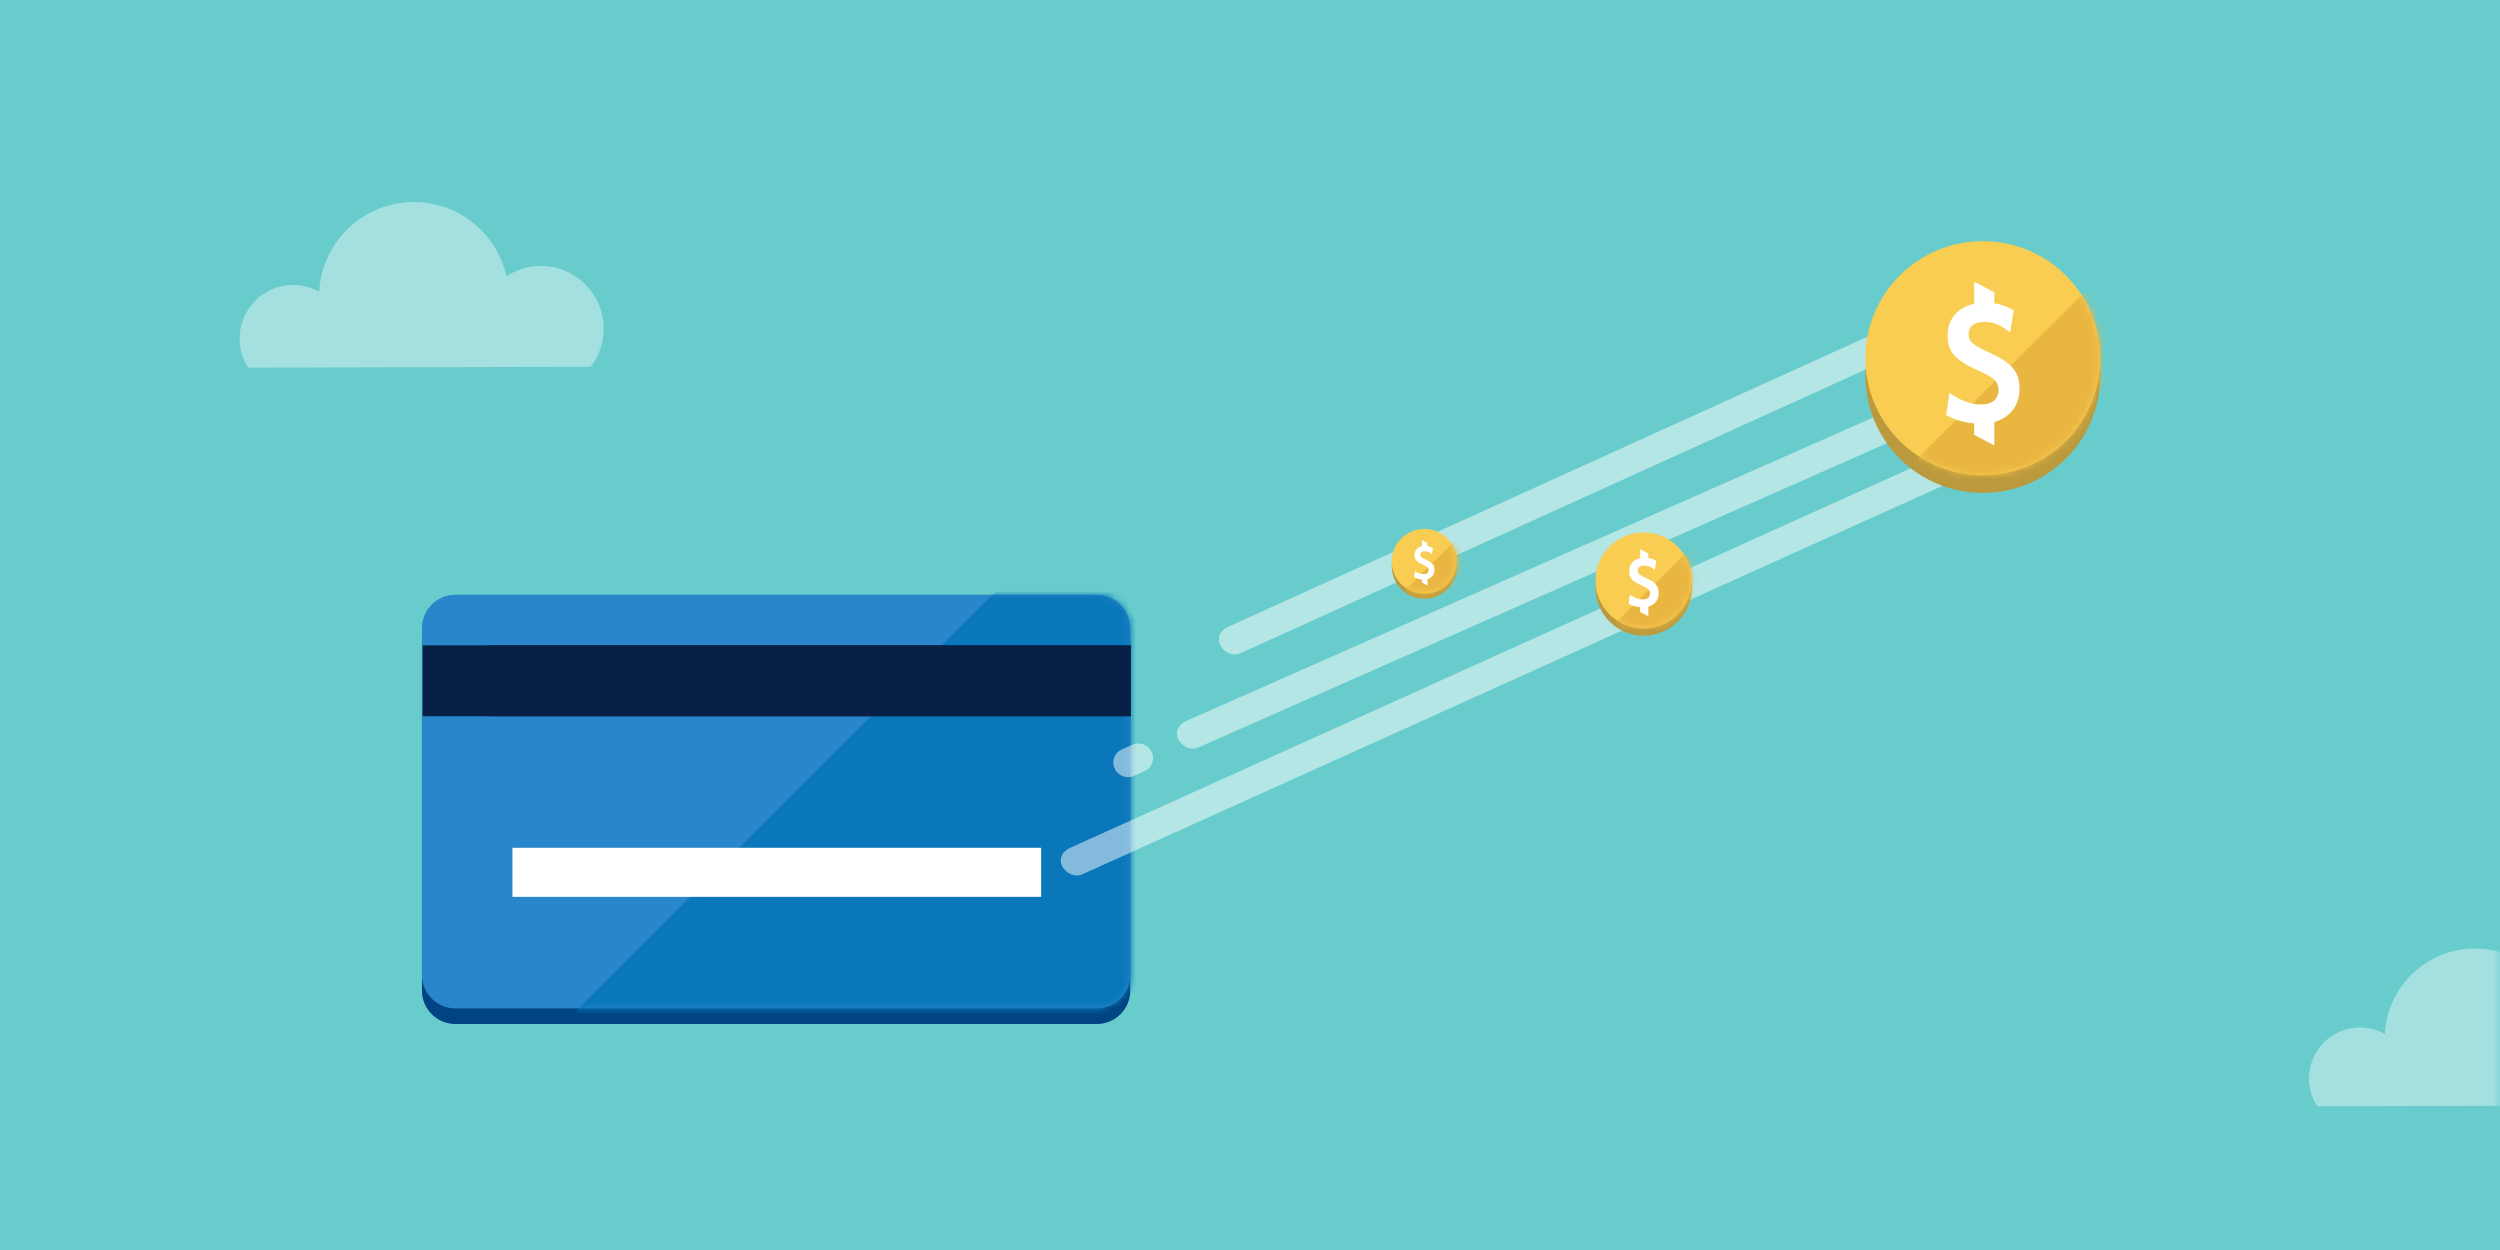 <?xml version="1.0" encoding="UTF-8" standalone="no"?>
<svg width="360px" height="180px" viewBox="0 0 360 180" version="1.1" xmlns="http://www.w3.org/2000/svg" xmlns:xlink="http://www.w3.org/1999/xlink">
    <rect x="0" y="0" width="360" height="180" fill="#333333" stroke="none"/>
    <!-- Generator: Sketch 49 (51002) - http://www.bohemiancoding.com/sketch -->
    <title>Illustration/Cargo</title>
    <desc>Created with Sketch.</desc>
    <defs>
        <polygon id="path-1" points="0.502 180.906 360.502 180.906 360.502 0.906 0.502 0.906"></polygon>
        <path d="M10.058,59.574 L97.886,59.574 C100.544,59.574 102.699,57.419 102.699,54.76 L102.699,4.83 C102.699,2.171 100.544,0.014 97.886,0.014 L10.058,0.014 L10.058,59.574 Z" id="path-3"></path>
        <path d="M0.339,59.601 L88.167,59.601 C90.825,59.601 92.98,57.446 92.98,54.786 L92.98,4.856 C92.98,2.198 90.825,0.041 88.167,0.041 L0.339,0.041 L0.339,59.601 Z" id="path-5"></path>
        <path d="M0.065,17.125 C0.065,26.436 7.637,33.983 16.977,33.983 C26.316,33.983 33.887,26.436 33.887,17.125 C33.887,7.815 26.316,0.262 16.977,0.262 C7.637,0.262 0.065,7.815 0.065,17.125 Z" id="path-7"></path>
        <path d="M0.301,7.287 C0.301,11.104 3.405,14.199 7.234,14.199 C11.062,14.199 14.167,11.104 14.167,7.287 C14.167,3.47 11.062,0.374 7.234,0.374 C3.405,0.374 0.301,3.47 0.301,7.287 Z" id="path-9"></path>
        <path d="M0.287,4.922 C0.287,7.503 2.387,9.596 4.977,9.596 C7.566,9.596 9.665,7.503 9.665,4.922 C9.665,2.34 7.566,0.247 4.977,0.247 C2.387,0.247 0.287,2.34 0.287,4.922 Z" id="path-11"></path>
    </defs>
    <g id="MX_Notifications" stroke="none" stroke-width="1" fill="none" fill-rule="evenodd">
        <g id="MX-Notifications-03-02-02-02-00-01" transform="translate(0, -80)">
            <g id="Illustration/Cargo" transform="translate(0, 80)">
                <g id="Page-1" transform="translate(-1, -1)">
                    <g id="Group-7" transform="translate(0.498, 0.094)">
                        <g id="Fill-5-+-Fill-5-Copy-Mask">
                            <mask id="mask-2" fill="white">
                                <use xlink:href="#path-1"></use>
                            </mask>
                            <use id="Mask" fill="#68CCCC" xlink:href="#path-1"></use>
                            <path d="M49.19,53.815 L36.252,53.856 C35.463,52.646 35.006,51.218 35,49.673 C34.996,45.419 38.433,41.954 42.691,41.942 C44.063,41.937 45.345,42.298 46.467,42.916 C46.845,35.732 52.78,30.02 60.058,30 C66.599,29.986 72.072,34.561 73.429,40.696 C74.843,39.756 76.545,39.209 78.371,39.203 C83.363,39.19 87.414,43.22 87.43,48.212 C87.433,50.283 86.738,52.193 85.567,53.726 L71.263,53.758" id="Fill-5" fill-opacity="0.4" fill="#FFFFFF" mask="url(#mask-2)"></path>
                            <path d="M346.513,160.177 L334.192,160.216 C333.441,159.064 333.005,157.703 333,156.232 C332.996,152.182 336.269,148.881 340.324,148.87 C341.631,148.865 342.852,149.209 343.92,149.798 C344.28,142.956 349.932,137.516 356.863,137.497 C363.092,137.484 368.305,141.841 369.596,147.683 C370.944,146.788 372.564,146.267 374.303,146.261 C379.057,146.249 382.915,150.087 382.93,154.841 C382.933,156.814 382.271,158.633 381.156,160.092 L367.534,160.122" id="Fill-5-Copy" fill-opacity="0.4" fill="#FFFFFF" mask="url(#mask-2)"></path>
                        </g>
                    </g>
                    <g id="tarjeta" transform="translate(61.061, 86.632)">
                        <path d="M102.699,57.01 C102.699,59.671 100.544,61.825 97.886,61.825 L5.512,61.825 C2.852,61.825 0.698,59.671 0.698,57.01 L0.698,7.081 C0.698,4.423 2.852,2.265 5.512,2.265 L97.886,2.265 C100.544,2.265 102.699,4.423 102.699,7.081 L102.699,57.01 Z" id="Fill-6" fill="#004481"></path>
                        <path d="M102.699,54.76 C102.699,57.419 100.544,59.574 97.886,59.574 L5.512,59.574 C2.852,59.574 0.698,57.419 0.698,54.76 L0.698,4.83 C0.698,2.171 2.852,0.014 5.512,0.014 L97.886,0.014 C100.544,0.014 102.699,2.171 102.699,4.83 L102.699,54.76 Z" id="Fill-11" fill="#2A86CA"></path>
                        <mask id="mask-4" fill="white">
                            <use xlink:href="#path-3"></use>
                        </mask>
                        <g id="Clip-14"></g>
                        <path d="M10.058,72.801 L96.279,-13.421 L125.603,56.284 C125.603,56.284 80.135,76.077 77.994,75.008 C75.853,73.935 38.946,71.797 38.946,71.797 L10.058,72.801 Z" id="Fill-13" fill="#0977BA" mask="url(#mask-4)"></path>
                        <polygon id="Fill-16" fill="#072146" mask="url(#mask-4)" points="0.797 17.504 102.798 17.504 102.798 7.3 0.797 7.3"></polygon>
                        <polygon id="Fill-18" fill="#FFFFFF" mask="url(#mask-4)" points="13.732 43.515 89.863 43.515 89.863 36.45 13.732 36.45"></polygon>
                    </g>
                    <polygon id="Fill-16" fill="#072146" points="61.858 104.137 163.859 104.137 163.859 93.932 61.858 93.932"></polygon>
                    <g id="Group-35" transform="translate(274.265, 36.332)"></g>
                    <g id="Group-45" transform="translate(224.451, 72.582)"></g>
                    <g id="monedas" transform="translate(76, 35)">
                        <g id="Group-10" transform="translate(0.78, 61.857)">
                            <mask id="mask-6" fill="white">
                                <use xlink:href="#path-5"></use>
                            </mask>
                            <g id="Clip-9"></g>
                        </g>
                        <g id="Group-15" transform="translate(0.78, 59.511)"></g>
                        <g id="Group-25" transform="translate(76.786, 0.467)">
                            <g id="lines" transform="translate(0.561, 13.321)" fill="#FFFFFF" opacity="0.5">
                                <path d="M10.949,63.936 C9.894,64.402 8.654,63.943 8.181,62.908 L8.151,62.84 C7.677,61.806 8.15,60.589 9.205,60.123 L10.717,59.455 C11.773,58.989 13.012,59.449 13.485,60.484 L13.516,60.551 C13.989,61.585 13.517,62.802 12.461,63.268 L10.949,63.936 Z" id="Fill-19"></path>
                                <path d="M117.185,0.417 L24.493,42.483 C23.42,42.956 22.858,44.01 23.338,45.061 C23.823,46.121 25.164,46.77 26.236,46.296 L118.93,4.231 L117.185,0.417 Z" id="Fill-20"></path>
                                <path d="M119.327,11.475 L18.449,56.039 C17.377,56.513 16.815,57.566 17.295,58.617 L17.3,58.626 C17.78,59.677 19.121,60.326 20.193,59.853 L121.071,15.288 L119.327,11.475 Z" id="Fill-21"></path>
                                <path d="M127.469,17.531 L1.736,74.309 C0.665,74.782 0.102,75.836 0.583,76.886 C1.067,77.947 2.408,78.595 3.48,78.122 L129.213,21.344 L127.469,17.531 Z" id="Fill-22"></path>
                            </g>
                            <path d="M150.653,19.653 C150.653,28.965 143.082,36.512 133.744,36.512 C124.403,36.512 116.831,28.965 116.831,19.653 C116.831,10.342 124.403,2.792 133.744,2.792 C143.082,2.792 150.653,10.342 150.653,19.653" id="Fill-23" fill="#BA9A3D"></path>
                            <path d="M150.653,17.125 C150.653,26.436 143.082,33.983 133.744,33.983 C124.403,33.983 116.831,26.436 116.831,17.125 C116.831,7.814 124.403,0.263 133.744,0.263 C143.082,0.263 150.653,7.814 150.653,17.125" id="Fill-24" fill="#F8CD51"></path>
                        </g>
                        <g id="Group-28" transform="translate(193.553, 0.467)">
                            <mask id="mask-8" fill="white">
                                <use xlink:href="#path-7"></use>
                            </mask>
                            <g id="Clip-27"></g>
                            <polygon id="Fill-26" fill="#EAB642" mask="url(#mask-8)" points="-0.189 39.289 39.947 -0.728 49.676 48.991"></polygon>
                        </g>
                        <path d="M212.778,22.202 C212.778,20.955 212.277,20.451 209.913,19.386 C206.495,17.84 205.45,16.667 205.45,14.281 C205.45,11.937 206.943,10.248 209.284,9.742 L209.284,6.642 L209.45,6.642 L212.182,8.094 L212.182,9.684 C213.115,9.823 213.953,10.113 214.729,10.556 L214.878,10.643 L214.979,10.701 L214.961,10.817 L214.932,10.987 L214.579,13.197 L214.514,13.612 L214.47,13.888 L214.247,13.717 L213.91,13.464 C212.986,12.758 211.84,12.351 210.747,12.351 C209.281,12.351 208.479,13.008 208.479,14.117 C208.479,15.153 208.997,15.636 211.322,16.696 C214.753,18.255 215.81,19.494 215.81,22.039 C215.81,24.402 214.407,26.138 212.182,26.763 L212.182,30.055 L212.016,30.055 L209.284,28.605 L209.284,26.974 C207.912,26.856 206.606,26.489 205.506,25.908 L205.35,25.826 L205.244,25.768 L205.262,25.654 L205.286,25.479 L205.617,23.221 L205.675,22.829 L205.714,22.569 L205.933,22.715 L206.263,22.93 C207.546,23.775 208.972,24.25 210.301,24.25 C211.844,24.25 212.778,23.472 212.778,22.202" id="Fill-29" fill="#FFFFFF"></path>
                        <path d="M168.617,50.629 C168.617,54.447 165.513,57.541 161.685,57.541 C157.856,57.541 154.751,54.447 154.751,50.629 C154.751,46.812 157.856,43.717 161.685,43.717 C165.513,43.717 168.617,46.812 168.617,50.629" id="Fill-41" fill="#BA9A3D"></path>
                        <path d="M168.617,49.593 C168.617,53.41 165.513,56.505 161.685,56.505 C157.856,56.505 154.751,53.41 154.751,49.593 C154.751,45.776 157.856,42.68 161.685,42.68 C165.513,42.68 168.617,45.776 168.617,49.593" id="Fill-43" fill="#F8CD51"></path>
                        <g id="Group-48" transform="translate(154.451, 42.306)">
                            <mask id="mask-10" fill="white">
                                <use xlink:href="#path-9"></use>
                            </mask>
                            <g id="Clip-47"></g>
                            <polygon id="Fill-46" fill="#EAB642" mask="url(#mask-10)" points="0.197 16.374 16.651 -0.032 20.64 20.351"></polygon>
                        </g>
                        <g id="Group-55" transform="translate(125.124, 41.915)">
                            <path d="M37.482,9.568 C37.482,9.057 37.277,8.85 36.308,8.414 C34.906,7.78 34.478,7.299 34.478,6.321 C34.478,5.36 35.09,4.668 36.05,4.46 L36.05,3.189 L36.118,3.189 L37.238,3.784 L37.238,4.436 C37.621,4.493 37.964,4.612 38.282,4.794 L38.343,4.83 L38.385,4.853 L38.377,4.901 L38.366,4.97 L38.221,5.876 L38.194,6.046 L38.176,6.16 L38.084,6.09 L37.946,5.986 C37.567,5.697 37.098,5.53 36.65,5.53 C36.048,5.53 35.72,5.799 35.72,6.254 C35.72,6.678 35.933,6.876 36.886,7.311 C38.292,7.95 38.726,8.458 38.726,9.502 C38.726,10.47 38.15,11.182 37.238,11.438 L37.238,12.788 L37.17,12.788 L36.05,12.193 L36.05,11.525 C35.487,11.477 34.952,11.326 34.501,11.088 L34.437,11.054 L34.394,11.03 L34.401,10.983 L34.411,10.912 L34.546,9.986 L34.571,9.825 L34.586,9.719 L34.676,9.779 L34.812,9.867 C35.337,10.213 35.922,10.408 36.466,10.408 C37.099,10.408 37.482,10.089 37.482,9.568" id="Fill-49" fill="#FFFFFF"></path>
                            <path d="M9.665,5.623 C9.665,8.205 7.566,10.297 4.977,10.297 C2.387,10.297 0.288,8.205 0.288,5.623 C0.288,3.041 2.387,0.948 4.977,0.948 C7.566,0.948 9.665,3.041 9.665,5.623" id="Fill-51" fill="#BA9A3D"></path>
                            <path d="M9.665,4.922 C9.665,7.503 7.566,9.596 4.977,9.596 C2.387,9.596 0.288,7.503 0.288,4.922 C0.288,2.34 2.387,0.247 4.977,0.247 C7.566,0.247 9.665,2.34 9.665,4.922" id="Fill-53" fill="#F8CD51"></path>
                        </g>
                        <g id="Group-58" transform="translate(125.124, 41.915)">
                            <mask id="mask-12" fill="white">
                                <use xlink:href="#path-11"></use>
                            </mask>
                            <g id="Clip-57"></g>
                            <polygon id="Fill-56" fill="#EAB642" mask="url(#mask-12)" points="0.217 11.067 11.346 -0.028 14.043 13.757"></polygon>
                        </g>
                        <path d="M129.93,47.334 C128.982,46.905 128.693,46.58 128.693,45.919 C128.693,45.269 129.107,44.8 129.756,44.66 L129.756,43.801 L129.802,43.801 L130.559,44.203 L130.559,44.644 C130.818,44.683 131.05,44.763 131.265,44.886 L131.307,44.91 L131.335,44.926 L131.33,44.958 L131.322,45.005 L131.224,45.618 L131.206,45.733 L131.194,45.81 L131.132,45.762 L131.039,45.692 C130.782,45.496 130.464,45.384 130.162,45.384 C129.755,45.384 129.532,45.566 129.532,45.873 C129.532,46.16 129.676,46.294 130.321,46.589 C131.272,47.02 131.565,47.364 131.565,48.07 C131.565,48.725 131.176,49.206 130.559,49.379 L130.559,50.292 L130.513,50.292 L129.756,49.89 L129.756,49.438 C129.375,49.405 129.013,49.304 128.709,49.143 L128.665,49.119 L128.635,49.104 L128.641,49.072 L128.647,49.023 L128.739,48.397 L128.755,48.289 L128.766,48.217 L128.827,48.257 L128.918,48.317 C129.274,48.551 129.669,48.683 130.037,48.683 C130.466,48.683 130.724,48.467 130.724,48.115 C130.724,47.769 130.586,47.629 129.93,47.334 Z" id="Fill-59" fill="#FFFFFF"></path>
                    </g>
                </g>
            </g>
        </g>
    </g>
</svg>